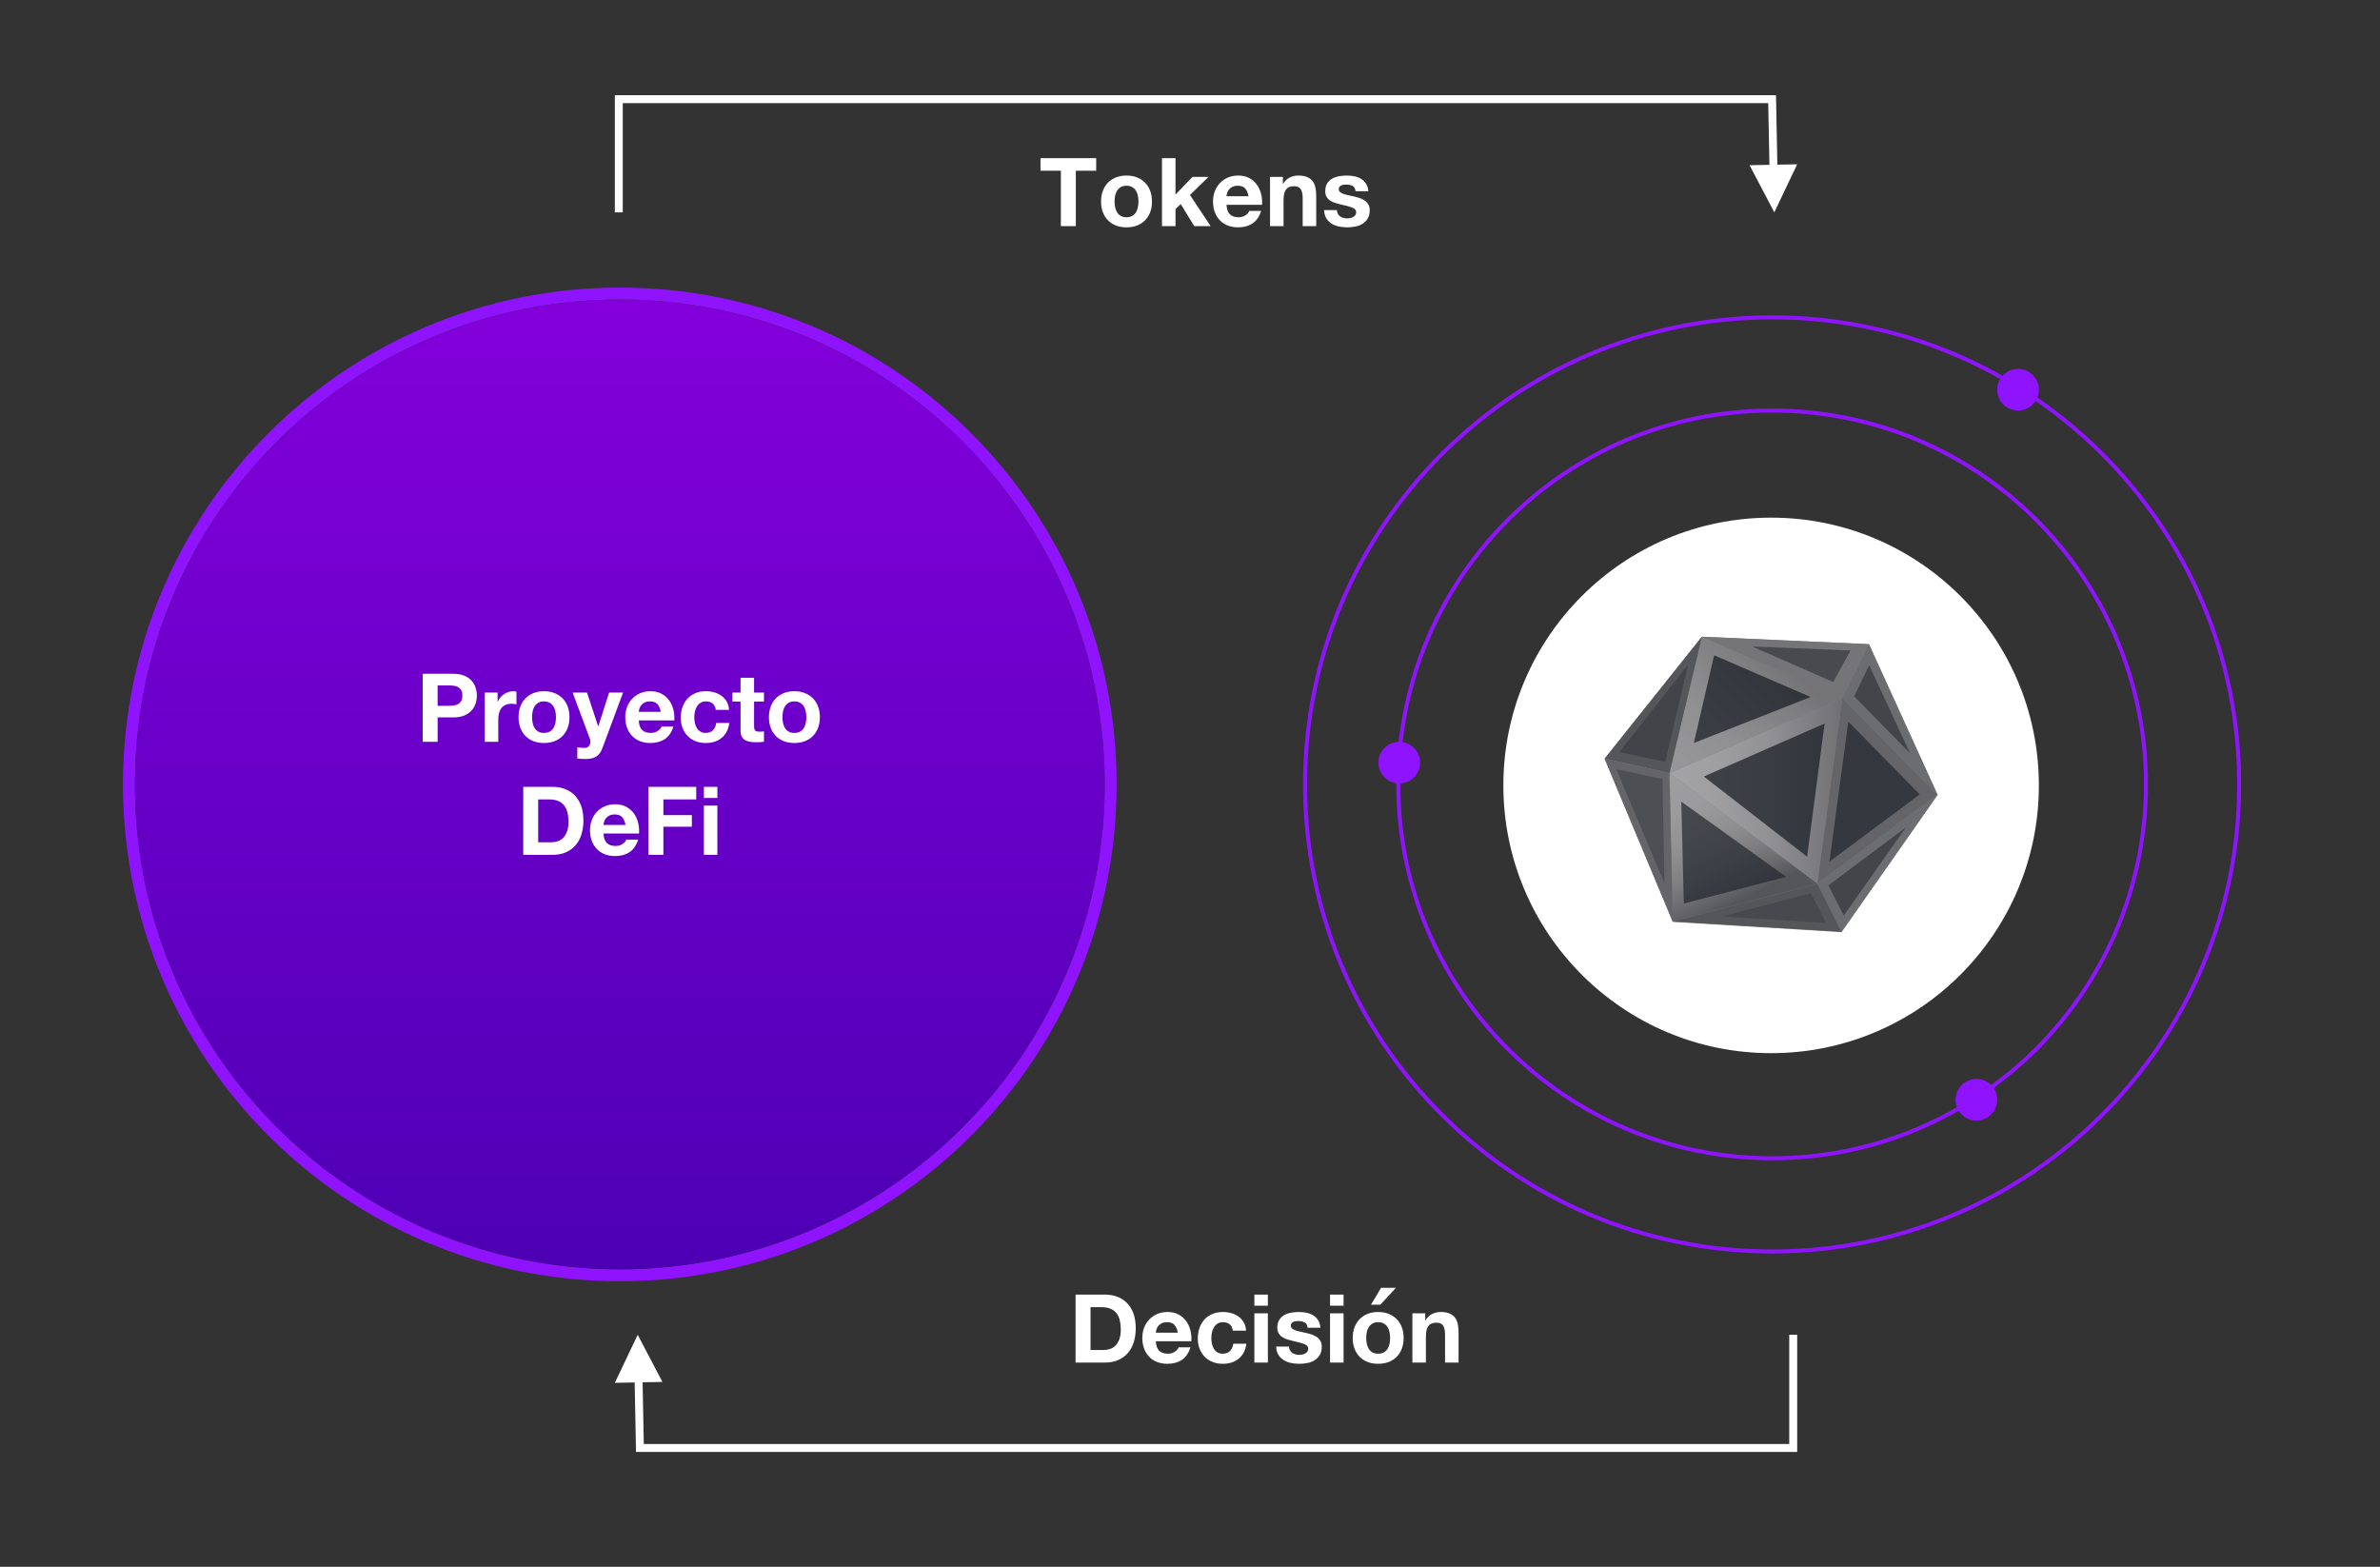 <?xml version="1.0" encoding="UTF-8"?>
<svg width="1200px" height="790px" viewBox="0 0 1200 790" version="1.1" xmlns="http://www.w3.org/2000/svg" xmlns:xlink="http://www.w3.org/1999/xlink">
    <rect x="0" y="0" width="1200" height="790" fill="#333333" stroke="none"/>
    <!-- Generator: Sketch 58 (84663) - https://sketch.com -->
    <title>ESP website integrations1Ba</title>
    <desc>Created with Sketch.</desc>
    <defs>
        <linearGradient x1="50%" y1="0%" x2="50%" y2="100%" id="linearGradient-1">
            <stop stop-color="#8400DB" offset="0%"></stop>
            <stop stop-color="#4D00B4" offset="100%"></stop>
        </linearGradient>
        <linearGradient x1="0%" y1="50%" x2="100%" y2="50%" id="linearGradient-2">
            <stop stop-color="#A3A2A5" offset="0%"></stop>
            <stop stop-color="#9F9EA0" offset="27.05%"></stop>
            <stop stop-color="#929194" offset="56.07%"></stop>
            <stop stop-color="#7C7C80" offset="85.92%"></stop>
            <stop stop-color="#707073" offset="100%"></stop>
        </linearGradient>
        <linearGradient x1="-0.661%" y1="79.915%" x2="70.392%" y2="24.269%" id="linearGradient-3">
            <stop stop-color="#969598" offset="0%"></stop>
            <stop stop-color="#908F92" offset="33.96%"></stop>
            <stop stop-color="#7F7F82" offset="79.17%"></stop>
            <stop stop-color="#757578" offset="100%"></stop>
        </linearGradient>
        <linearGradient x1="6.06%" y1="-2.835%" x2="50.01%" y2="85.051%" id="linearGradient-4">
            <stop stop-color="#9E9EA0" offset="0%"></stop>
            <stop stop-color="#9B9B9D" offset="27.59%"></stop>
            <stop stop-color="#919194" offset="49.4%"></stop>
            <stop stop-color="#808083" offset="69.23%"></stop>
            <stop stop-color="#69696D" offset="87.77%"></stop>
            <stop stop-color="#55565A" offset="100%"></stop>
        </linearGradient>
    </defs>
    <g id="ESP-website-integrations1Ba" stroke="none" stroke-width="1" fill="none" fill-rule="evenodd">
        <path d="M312.5,646 C450.847,646 563,533.847 563,395.5 C563,257.153 450.847,145 312.5,145 C174.153,145 62,257.153 62,395.5 C62,533.847 174.153,646 312.5,646 Z M312.5,640 C177.466,640 68,530.534 68,395.5 C68,260.466 177.466,151 312.5,151 C447.534,151 557,260.466 557,395.5 C557,530.534 447.534,640 312.5,640 Z" id="Oval" fill="#9013FE" fill-rule="nonzero"></path>
        <circle id="Oval" fill="url(#linearGradient-1)" cx="312.5" cy="395.5" r="244.5"></circle>
        <g id="Group-2" transform="translate(758, 261)">
            <circle id="Oval" fill="#FFFFFF" cx="135" cy="135" r="135"></circle>
            <g id="kleros-symbol" transform="translate(51, 60)" fill-rule="nonzero">
                <polygon id="Path" fill="#45464D" opacity="0.7" points="133.381 3.777 49.082 0 0 61.557 34.392 143.825 119.534 149 168 79.793"></polygon>
                <g id="Group">
                    <polygon id="Path" fill="#656569" points="167.848 79.715 119.891 30.913 107.277 124.531"></polygon>
                    <polygon id="Path" fill="url(#linearGradient-2)" points="32.751 68.739 119.891 30.913 107.277 124.531"></polygon>
                    <polygon id="Path" fill="url(#linearGradient-3)" points="119.891 30.913 49.09 0.07 32.751 68.739"></polygon>
                    <polygon id="Path" fill="url(#linearGradient-4)" points="32.751 68.739 34.419 143.629 107.277 124.531"></polygon>
                    <polygon id="Path" fill="#757578" points="119.891 30.913 133.276 3.84 49.09 0.07"></polygon>
                    <polygon id="Path" fill="#6C6D70" points="133.276 3.84 167.848 79.715 119.891 30.913"></polygon>
                    <polygon id="Path" fill="#6C6D70" points="167.848 79.715 119.447 148.795 107.277 124.531"></polygon>
                    <polygon id="Path" fill="#55565A" points="119.447 148.795 34.419 143.629 107.277 124.531"></polygon>
                    <polygon id="Path" fill="#55565A" points="49.09 0.07 0.073 61.513 32.751 68.739"></polygon>
                    <polygon id="Path" fill="#656569" points="0.073 61.513 34.419 143.629 32.751 68.739"></polygon>
                    <polygon id="Path" fill="#151A22" opacity="0.7" points="110.973 43.806 102.14 110.922 50.084 70.514"></polygon>
                    <polygon id="Path" fill="#151A22" opacity="0.7" points="103.923 30.424 55.263 9.389 45.041 53.615"></polygon>
                    <polygon id="Path" fill="#23262E" opacity="0.7" points="91.59 121.09 38.705 83.178 39.984 134.55"></polygon>
                    <polygon id="Path" fill="#23262E" opacity="0.7" points="158.962 79.548 122.923 42.835 113.411 113.433"></polygon>
                    <polygon id="Path" fill="#43444B" opacity="0.7" points="103.989 129.347 111.838 144.422 59.387 141.051"></polygon>
                    <polygon id="Path" fill="#34363D" opacity="0.7" points="151.919 96.205 112.877 125.404 120.635 140.625"></polygon>
                    <polygon id="Path" fill="#34363D" opacity="0.7" points="133.451 14.441 154.094 58.875 125.869 30.07"></polygon>
                    <polygon id="Path" fill="#36383F" opacity="0.7" points="124.004 6.962 115.324 22.896 74.439 4.943"></polygon>
                    <polygon id="Path" fill="#3B3C43" opacity="0.7" points="42.14 14.19 30.635 63.137 7.423 58.201"></polygon>
                    <polygon id="Path" fill="#45464D" opacity="0.7" points="29.235 71.769 30.247 124.37 5.912 66.812"></polygon>
                </g>
            </g>
        </g>
        <path d="M893.5,585 C998.158,585 1083,500.158 1083,395.5 C1083,290.842 998.158,206 893.5,206 C788.842,206 704,290.842 704,395.5 C704,500.158 788.842,585 893.5,585 Z M893.5,583 C789.947,583 706,499.053 706,395.5 C706,291.947 789.947,208 893.5,208 C997.053,208 1081,291.947 1081,395.5 C1081,499.053 997.053,583 893.5,583 Z" id="Oval" fill="#9013FE" fill-rule="nonzero"></path>
        <path d="M893.5,632 C1024.115,632 1130,526.115 1130,395.5 C1130,264.885 1024.115,159 893.5,159 C762.885,159 657,264.885 657,395.5 C657,526.115 762.885,632 893.5,632 Z M893.5,630 C763.989,630 659,525.011 659,395.5 C659,265.989 763.989,161 893.5,161 C1023.011,161 1128,265.989 1128,395.5 C1128,525.011 1023.011,630 893.5,630 Z" id="Oval" fill="#9013FE" fill-rule="nonzero"></path>
        <circle id="Oval" fill="#9013FE" cx="1017.5" cy="196.5" r="10.5"></circle>
        <circle id="Oval" fill="#9013FE" cx="705.5" cy="384.5" r="10.5"></circle>
        <circle id="Oval" fill="#9013FE" cx="996.5" cy="554.5" r="10.5"></circle>
        <polygon id="Path-17" fill="#FFFFFF" fill-rule="nonzero" points="895.461 48 896.144 83.028 906.143 82.833 894.613 107.062 882.147 83.301 892.145 83.106 891.539 52 314 52 314 107.062 310 107.062 310 48"></polygon>
        <polygon id="Path-17" fill="#FFFFFF" fill-rule="nonzero" transform="translate(608.071, 702.531) scale(-1, -1) translate(-608.071, -702.531) " points="895.461 673 896.144 708.028 906.143 707.833 894.613 732.062 882.147 708.301 892.145 708.106 891.539 677 314 677 314 732.062 310 732.062 310 673"></polygon>
        <path d="M534.896,86.064 L534.896,114 L542.432,114 L542.432,86.064 L552.704,86.064 L552.704,79.728 L524.624,79.728 L524.624,86.064 L534.896,86.064 Z M561.968,101.616 C561.968,100.624 562.064,99.648 562.256,98.688 C562.448,97.728 562.776,96.88 563.24,96.144 C563.704,95.408 564.32,94.808 565.088,94.344 C565.856,93.88 566.816,93.648 567.968,93.648 C569.12,93.648 570.088,93.88 570.872,94.344 C571.656,94.808 572.28,95.408 572.744,96.144 C573.208,96.88 573.536,97.728 573.728,98.688 C573.92,99.648 574.016,100.624 574.016,101.616 C574.016,102.608 573.92,103.576 573.728,104.52 C573.536,105.464 573.208,106.312 572.744,107.064 C572.28,107.816 571.656,108.416 570.872,108.864 C570.088,109.312 569.12,109.536 567.968,109.536 C566.816,109.536 565.856,109.312 565.088,108.864 C564.32,108.416 563.704,107.816 563.24,107.064 C562.776,106.312 562.448,105.464 562.256,104.52 C562.064,103.576 561.968,102.608 561.968,101.616 Z M555.152,101.616 C555.152,103.6 555.456,105.392 556.064,106.992 C556.672,108.592 557.536,109.96 558.656,111.096 C559.776,112.232 561.12,113.104 562.688,113.712 C564.256,114.32 566.016,114.624 567.968,114.624 C569.92,114.624 571.688,114.32 573.272,113.712 C574.856,113.104 576.208,112.232 577.328,111.096 C578.448,109.96 579.312,108.592 579.92,106.992 C580.528,105.392 580.832,103.6 580.832,101.616 C580.832,99.632 580.528,97.832 579.92,96.216 C579.312,94.6 578.448,93.224 577.328,92.088 C576.208,90.952 574.856,90.072 573.272,89.448 C571.688,88.824 569.92,88.512 567.968,88.512 C566.016,88.512 564.256,88.824 562.688,89.448 C561.12,90.072 559.776,90.952 558.656,92.088 C557.536,93.224 556.672,94.6 556.064,96.216 C555.456,97.832 555.152,99.632 555.152,101.616 Z M585.872,79.728 L585.872,114 L592.688,114 L592.688,105.456 L595.328,102.912 L602.144,114 L610.4,114 L599.984,98.304 L609.344,89.184 L601.28,89.184 L592.688,98.112 L592.688,79.728 L585.872,79.728 Z M629.504,98.928 L618.416,98.928 C618.448,98.448 618.552,97.904 618.728,97.296 C618.904,96.688 619.208,96.112 619.64,95.568 C620.072,95.024 620.648,94.568 621.368,94.2 C622.088,93.832 622.992,93.648 624.08,93.648 C625.744,93.648 626.984,94.096 627.8,94.992 C628.616,95.888 629.184,97.2 629.504,98.928 Z M618.416,103.248 L636.32,103.248 C636.448,101.328 636.288,99.488 635.84,97.728 C635.392,95.968 634.664,94.4 633.656,93.024 C632.648,91.648 631.36,90.552 629.792,89.736 C628.224,88.92 626.384,88.512 624.272,88.512 C622.384,88.512 620.664,88.848 619.112,89.52 C617.56,90.192 616.224,91.112 615.104,92.28 C613.984,93.448 613.12,94.832 612.512,96.432 C611.904,98.032 611.6,99.76 611.6,101.616 C611.6,103.536 611.896,105.296 612.488,106.896 C613.08,108.496 613.92,109.872 615.008,111.024 C616.096,112.176 617.424,113.064 618.992,113.688 C620.56,114.312 622.32,114.624 624.272,114.624 C627.088,114.624 629.488,113.984 631.472,112.704 C633.456,111.424 634.928,109.296 635.888,106.32 L629.888,106.32 C629.664,107.088 629.056,107.816 628.064,108.504 C627.072,109.192 625.888,109.536 624.512,109.536 C622.592,109.536 621.12,109.04 620.096,108.048 C619.072,107.056 618.512,105.456 618.416,103.248 Z M640.352,89.184 L640.352,114 L647.168,114 L647.168,100.992 C647.168,98.464 647.584,96.648 648.416,95.544 C649.248,94.44 650.592,93.888 652.448,93.888 C654.08,93.888 655.216,94.392 655.856,95.4 C656.496,96.408 656.816,97.936 656.816,99.984 L656.816,114 L663.632,114 L663.632,98.736 C663.632,97.2 663.496,95.8 663.224,94.536 C662.952,93.272 662.48,92.2 661.808,91.32 C661.136,90.44 660.216,89.752 659.048,89.256 C657.88,88.76 656.384,88.512 654.56,88.512 C653.12,88.512 651.712,88.84 650.336,89.496 C648.96,90.152 647.84,91.2 646.976,92.64 L646.832,92.64 L646.832,89.184 L640.352,89.184 Z M674.096,105.936 C674.096,106.672 674.248,107.304 674.552,107.832 C674.856,108.36 675.248,108.792 675.728,109.128 C676.208,109.464 676.76,109.712 677.384,109.872 C678.008,110.032 678.656,110.112 679.328,110.112 C679.808,110.112 680.312,110.056 680.84,109.944 C681.368,109.832 681.848,109.656 682.28,109.416 C682.712,109.176 683.072,108.856 683.36,108.456 C683.648,108.056 683.792,107.552 683.792,106.944 C683.792,105.92 683.112,105.152 681.752,104.64 C680.392,104.128 678.496,103.616 676.064,103.104 C675.072,102.88 674.104,102.616 673.16,102.312 C672.216,102.008 671.376,101.608 670.64,101.112 C669.904,100.616 669.312,99.992 668.864,99.24 C668.416,98.488 668.192,97.568 668.192,96.48 C668.192,94.88 668.504,93.568 669.128,92.544 C669.752,91.52 670.576,90.712 671.6,90.12 C672.624,89.528 673.776,89.112 675.056,88.872 C676.336,88.632 677.648,88.512 678.992,88.512 C680.336,88.512 681.64,88.64 682.904,88.896 C684.168,89.152 685.296,89.584 686.288,90.192 C687.28,90.8 688.104,91.608 688.76,92.616 C689.416,93.624 689.808,94.896 689.936,96.432 L683.456,96.432 C683.36,95.12 682.864,94.232 681.968,93.768 C681.072,93.304 680.016,93.072 678.8,93.072 C678.416,93.072 678,93.096 677.552,93.144 C677.104,93.192 676.696,93.296 676.328,93.456 C675.96,93.616 675.648,93.848 675.392,94.152 C675.136,94.456 675.008,94.864 675.008,95.376 C675.008,95.984 675.232,96.48 675.68,96.864 C676.128,97.248 676.712,97.56 677.432,97.8 C678.152,98.04 678.976,98.256 679.904,98.448 C680.832,98.64 681.776,98.848 682.736,99.072 C683.728,99.296 684.696,99.568 685.64,99.888 C686.584,100.208 687.424,100.632 688.16,101.16 C688.896,101.688 689.488,102.344 689.936,103.128 C690.384,103.912 690.608,104.88 690.608,106.032 C690.608,107.664 690.28,109.032 689.624,110.136 C688.968,111.24 688.112,112.128 687.056,112.8 C686,113.472 684.792,113.944 683.432,114.216 C682.072,114.488 680.688,114.624 679.28,114.624 C677.84,114.624 676.432,114.48 675.056,114.192 C673.68,113.904 672.456,113.424 671.384,112.752 C670.312,112.08 669.432,111.192 668.744,110.088 C668.056,108.984 667.68,107.6 667.616,105.936 L674.096,105.936 Z" id="Tokens" fill="#FFFFFF" fill-rule="nonzero"></path>
        <path d="M220.652,355.856 L220.652,345.584 L226.508,345.584 C227.372,345.584 228.204,345.648 229.004,345.776 C229.804,345.904 230.508,346.152 231.116,346.52 C231.724,346.888 232.212,347.408 232.58,348.08 C232.948,348.752 233.132,349.632 233.132,350.72 C233.132,351.808 232.948,352.688 232.58,353.36 C232.212,354.032 231.724,354.552 231.116,354.92 C230.508,355.288 229.804,355.536 229.004,355.664 C228.204,355.792 227.372,355.856 226.508,355.856 L220.652,355.856 Z M213.116,339.728 L213.116,374 L220.652,374 L220.652,361.712 L228.572,361.712 C230.716,361.712 232.54,361.4 234.044,360.776 C235.548,360.152 236.772,359.328 237.716,358.304 C238.66,357.28 239.348,356.104 239.78,354.776 C240.212,353.448 240.428,352.096 240.428,350.72 C240.428,349.312 240.212,347.952 239.78,346.64 C239.348,345.328 238.66,344.16 237.716,343.136 C236.772,342.112 235.548,341.288 234.044,340.664 C232.54,340.04 230.716,339.728 228.572,339.728 L213.116,339.728 Z M244.412,349.184 L244.412,374 L251.228,374 L251.228,362.816 C251.228,361.696 251.34,360.656 251.564,359.696 C251.788,358.736 252.164,357.896 252.692,357.176 C253.22,356.456 253.916,355.888 254.78,355.472 C255.644,355.056 256.7,354.848 257.948,354.848 C258.364,354.848 258.796,354.872 259.244,354.92 C259.692,354.968 260.076,355.024 260.396,355.088 L260.396,348.752 C259.852,348.592 259.356,348.512 258.908,348.512 C258.044,348.512 257.212,348.64 256.412,348.896 C255.612,349.152 254.86,349.512 254.156,349.976 C253.452,350.44 252.828,351 252.284,351.656 C251.74,352.312 251.308,353.024 250.988,353.792 L250.892,353.792 L250.892,349.184 L244.412,349.184 Z M268.268,361.616 C268.268,360.624 268.364,359.648 268.556,358.688 C268.748,357.728 269.076,356.88 269.54,356.144 C270.004,355.408 270.62,354.808 271.388,354.344 C272.156,353.88 273.116,353.648 274.268,353.648 C275.42,353.648 276.388,353.88 277.172,354.344 C277.956,354.808 278.58,355.408 279.044,356.144 C279.508,356.88 279.836,357.728 280.028,358.688 C280.22,359.648 280.316,360.624 280.316,361.616 C280.316,362.608 280.22,363.576 280.028,364.52 C279.836,365.464 279.508,366.312 279.044,367.064 C278.58,367.816 277.956,368.416 277.172,368.864 C276.388,369.312 275.42,369.536 274.268,369.536 C273.116,369.536 272.156,369.312 271.388,368.864 C270.62,368.416 270.004,367.816 269.54,367.064 C269.076,366.312 268.748,365.464 268.556,364.52 C268.364,363.576 268.268,362.608 268.268,361.616 Z M261.452,361.616 C261.452,363.6 261.756,365.392 262.364,366.992 C262.972,368.592 263.836,369.96 264.956,371.096 C266.076,372.232 267.42,373.104 268.988,373.712 C270.556,374.32 272.316,374.624 274.268,374.624 C276.22,374.624 277.988,374.32 279.572,373.712 C281.156,373.104 282.508,372.232 283.628,371.096 C284.748,369.96 285.612,368.592 286.22,366.992 C286.828,365.392 287.132,363.6 287.132,361.616 C287.132,359.632 286.828,357.832 286.22,356.216 C285.612,354.6 284.748,353.224 283.628,352.088 C282.508,350.952 281.156,350.072 279.572,349.448 C277.988,348.824 276.22,348.512 274.268,348.512 C272.316,348.512 270.556,348.824 268.988,349.448 C267.42,350.072 266.076,350.952 264.956,352.088 C263.836,353.224 262.972,354.6 262.364,356.216 C261.756,357.832 261.452,359.632 261.452,361.616 Z M303.788,377.072 L314.156,349.184 L307.1,349.184 L301.676,366.176 L301.58,366.176 L295.964,349.184 L288.716,349.184 L297.404,372.464 C297.596,372.944 297.692,373.456 297.692,374 C297.692,374.736 297.476,375.408 297.044,376.016 C296.612,376.624 295.948,376.976 295.052,377.072 C294.38,377.104 293.708,377.088 293.036,377.024 L291.068,376.832 L291.068,376.832 L291.068,382.448 C291.772,382.512 292.468,382.568 293.156,382.616 C293.844,382.664 294.54,382.688 295.244,382.688 C297.58,382.688 299.404,382.256 300.716,381.392 C302.028,380.528 303.052,379.088 303.788,377.072 Z M333.164,358.928 L322.076,358.928 C322.108,358.448 322.212,357.904 322.388,357.296 C322.564,356.688 322.868,356.112 323.3,355.568 C323.732,355.024 324.308,354.568 325.028,354.2 C325.748,353.832 326.652,353.648 327.74,353.648 C329.404,353.648 330.644,354.096 331.46,354.992 C332.276,355.888 332.844,357.2 333.164,358.928 Z M322.076,363.248 L339.98,363.248 C340.108,361.328 339.948,359.488 339.5,357.728 C339.052,355.968 338.324,354.4 337.316,353.024 C336.308,351.648 335.02,350.552 333.452,349.736 C331.884,348.92 330.044,348.512 327.932,348.512 C326.044,348.512 324.324,348.848 322.772,349.52 C321.22,350.192 319.884,351.112 318.764,352.28 C317.644,353.448 316.78,354.832 316.172,356.432 C315.564,358.032 315.26,359.76 315.26,361.616 C315.26,363.536 315.556,365.296 316.148,366.896 C316.74,368.496 317.58,369.872 318.668,371.024 C319.756,372.176 321.084,373.064 322.652,373.688 C324.22,374.312 325.98,374.624 327.932,374.624 C330.748,374.624 333.148,373.984 335.132,372.704 C337.116,371.424 338.588,369.296 339.548,366.32 L333.548,366.32 C333.324,367.088 332.716,367.816 331.724,368.504 C330.732,369.192 329.548,369.536 328.172,369.536 C326.252,369.536 324.78,369.04 323.756,368.048 C322.732,367.056 322.172,365.456 322.076,363.248 Z M360.908,357.92 L367.58,357.92 C367.484,356.32 367.1,354.936 366.428,353.768 C365.756,352.6 364.884,351.624 363.812,350.84 C362.74,350.056 361.524,349.472 360.164,349.088 C358.804,348.704 357.388,348.512 355.916,348.512 C353.9,348.512 352.108,348.848 350.54,349.52 C348.972,350.192 347.644,351.128 346.556,352.328 C345.468,353.528 344.644,354.952 344.084,356.6 C343.524,358.248 343.244,360.032 343.244,361.952 C343.244,363.808 343.548,365.512 344.156,367.064 C344.764,368.616 345.612,369.952 346.7,371.072 C347.788,372.192 349.108,373.064 350.66,373.688 C352.212,374.312 353.916,374.624 355.772,374.624 C359.068,374.624 361.772,373.76 363.884,372.032 C365.996,370.304 367.276,367.792 367.724,364.496 L361.148,364.496 C360.924,366.032 360.372,367.256 359.492,368.168 C358.612,369.08 357.356,369.536 355.724,369.536 C354.668,369.536 353.772,369.296 353.036,368.816 C352.3,368.336 351.716,367.72 351.284,366.968 C350.852,366.216 350.54,365.376 350.348,364.448 C350.156,363.52 350.06,362.608 350.06,361.712 C350.06,360.784 350.156,359.848 350.348,358.904 C350.54,357.96 350.868,357.096 351.332,356.312 C351.796,355.528 352.396,354.888 353.132,354.392 C353.868,353.896 354.78,353.648 355.868,353.648 C358.78,353.648 360.46,355.072 360.908,357.92 Z M380.204,349.184 L380.204,341.744 L373.388,341.744 L373.388,349.184 L369.26,349.184 L369.26,353.744 L373.388,353.744 L373.388,368.384 C373.388,369.632 373.596,370.64 374.012,371.408 C374.428,372.176 374.996,372.768 375.716,373.184 C376.436,373.6 377.268,373.88 378.212,374.024 C379.156,374.168 380.156,374.24 381.212,374.24 C381.884,374.24 382.572,374.224 383.276,374.192 C383.98,374.16 384.62,374.096 385.196,374 L385.196,368.72 C384.876,368.784 384.54,368.832 384.188,368.864 C383.836,368.896 383.468,368.912 383.084,368.912 C381.932,368.912 381.164,368.72 380.78,368.336 C380.396,367.952 380.204,367.184 380.204,366.032 L380.204,353.744 L385.196,353.744 L385.196,349.184 L380.204,349.184 Z M394.508,361.616 C394.508,360.624 394.604,359.648 394.796,358.688 C394.988,357.728 395.316,356.88 395.78,356.144 C396.244,355.408 396.86,354.808 397.628,354.344 C398.396,353.88 399.356,353.648 400.508,353.648 C401.66,353.648 402.628,353.88 403.412,354.344 C404.196,354.808 404.82,355.408 405.284,356.144 C405.748,356.88 406.076,357.728 406.268,358.688 C406.46,359.648 406.556,360.624 406.556,361.616 C406.556,362.608 406.46,363.576 406.268,364.52 C406.076,365.464 405.748,366.312 405.284,367.064 C404.82,367.816 404.196,368.416 403.412,368.864 C402.628,369.312 401.66,369.536 400.508,369.536 C399.356,369.536 398.396,369.312 397.628,368.864 C396.86,368.416 396.244,367.816 395.78,367.064 C395.316,366.312 394.988,365.464 394.796,364.52 C394.604,363.576 394.508,362.608 394.508,361.616 Z M387.692,361.616 C387.692,363.6 387.996,365.392 388.604,366.992 C389.212,368.592 390.076,369.96 391.196,371.096 C392.316,372.232 393.66,373.104 395.228,373.712 C396.796,374.32 398.556,374.624 400.508,374.624 C402.46,374.624 404.228,374.32 405.812,373.712 C407.396,373.104 408.748,372.232 409.868,371.096 C410.988,369.96 411.852,368.592 412.46,366.992 C413.068,365.392 413.372,363.6 413.372,361.616 C413.372,359.632 413.068,357.832 412.46,356.216 C411.852,354.6 410.988,353.224 409.868,352.088 C408.748,350.952 407.396,350.072 405.812,349.448 C404.228,348.824 402.46,348.512 400.508,348.512 C398.556,348.512 396.796,348.824 395.228,349.448 C393.66,350.072 392.316,350.952 391.196,352.088 C390.076,353.224 389.212,354.6 388.604,356.216 C387.996,357.832 387.692,359.632 387.692,361.616 Z M271.364,424.664 L271.364,403.064 L276.74,403.064 C278.596,403.064 280.156,403.328 281.42,403.856 C282.684,404.384 283.7,405.144 284.468,406.136 C285.236,407.128 285.788,408.32 286.124,409.712 C286.46,411.104 286.628,412.664 286.628,414.392 C286.628,416.28 286.388,417.88 285.908,419.192 C285.428,420.504 284.788,421.568 283.988,422.384 C283.188,423.2 282.276,423.784 281.252,424.136 C280.228,424.488 279.172,424.664 278.084,424.664 L271.364,424.664 Z M263.828,396.728 L263.828,431 L278.612,431 C281.236,431 283.516,430.56 285.452,429.68 C287.388,428.8 289.004,427.592 290.3,426.056 C291.596,424.52 292.564,422.696 293.204,420.584 C293.844,418.472 294.164,416.168 294.164,413.672 C294.164,410.824 293.772,408.344 292.988,406.232 C292.204,404.12 291.116,402.36 289.724,400.952 C288.332,399.544 286.684,398.488 284.78,397.784 C282.876,397.08 280.82,396.728 278.612,396.728 L263.828,396.728 Z M315.38,415.928 L304.292,415.928 C304.324,415.448 304.428,414.904 304.604,414.296 C304.78,413.688 305.084,413.112 305.516,412.568 C305.948,412.024 306.524,411.568 307.244,411.2 C307.964,410.832 308.868,410.648 309.956,410.648 C311.62,410.648 312.86,411.096 313.676,411.992 C314.492,412.888 315.06,414.2 315.38,415.928 Z M304.292,420.248 L322.196,420.248 C322.324,418.328 322.164,416.488 321.716,414.728 C321.268,412.968 320.54,411.4 319.532,410.024 C318.524,408.648 317.236,407.552 315.668,406.736 C314.1,405.92 312.26,405.512 310.148,405.512 C308.26,405.512 306.54,405.848 304.988,406.52 C303.436,407.192 302.1,408.112 300.98,409.28 C299.86,410.448 298.996,411.832 298.388,413.432 C297.78,415.032 297.476,416.76 297.476,418.616 C297.476,420.536 297.772,422.296 298.364,423.896 C298.956,425.496 299.796,426.872 300.884,428.024 C301.972,429.176 303.3,430.064 304.868,430.688 C306.436,431.312 308.196,431.624 310.148,431.624 C312.964,431.624 315.364,430.984 317.348,429.704 C319.332,428.424 320.804,426.296 321.764,423.32 L315.764,423.32 C315.54,424.088 314.932,424.816 313.94,425.504 C312.948,426.192 311.764,426.536 310.388,426.536 C308.468,426.536 306.996,426.04 305.972,425.048 C304.948,424.056 304.388,422.456 304.292,420.248 Z M326.948,396.728 L326.948,431 L334.484,431 L334.484,416.84 L348.836,416.84 L348.836,410.984 L334.484,410.984 L334.484,403.064 L351.044,403.064 L351.044,396.728 L326.948,396.728 Z M361.7,402.344 L361.7,396.728 L354.884,396.728 L354.884,402.344 L361.7,402.344 Z M354.884,406.184 L361.7,406.184 L361.7,431 L354.884,431 L354.884,406.184 Z" id="ProyectoDeFi" fill="#FFFFFF" fill-rule="nonzero"></path>
        <path d="M549.844,680.664 L549.844,659.064 L555.22,659.064 C557.076,659.064 558.636,659.328 559.9,659.856 C561.164,660.384 562.18,661.144 562.948,662.136 C563.716,663.128 564.268,664.32 564.604,665.712 C564.94,667.104 565.108,668.664 565.108,670.392 C565.108,672.28 564.868,673.88 564.388,675.192 C563.908,676.504 563.268,677.568 562.468,678.384 C561.668,679.2 560.756,679.784 559.732,680.136 C558.708,680.488 557.652,680.664 556.564,680.664 L549.844,680.664 Z M542.308,652.728 L542.308,687 L557.092,687 C559.716,687 561.996,686.56 563.932,685.68 C565.868,684.8 567.484,683.592 568.78,682.056 C570.076,680.52 571.044,678.696 571.684,676.584 C572.324,674.472 572.644,672.168 572.644,669.672 C572.644,666.824 572.252,664.344 571.468,662.232 C570.684,660.12 569.596,658.36 568.204,656.952 C566.812,655.544 565.164,654.488 563.26,653.784 C561.356,653.08 559.3,652.728 557.092,652.728 L542.308,652.728 Z M593.86,671.928 L582.772,671.928 C582.804,671.448 582.908,670.904 583.084,670.296 C583.26,669.688 583.564,669.112 583.996,668.568 C584.428,668.024 585.004,667.568 585.724,667.2 C586.444,666.832 587.348,666.648 588.436,666.648 C590.1,666.648 591.34,667.096 592.156,667.992 C592.972,668.888 593.54,670.2 593.86,671.928 Z M582.772,676.248 L600.676,676.248 C600.804,674.328 600.644,672.488 600.196,670.728 C599.748,668.968 599.02,667.4 598.012,666.024 C597.004,664.648 595.716,663.552 594.148,662.736 C592.58,661.92 590.74,661.512 588.628,661.512 C586.74,661.512 585.02,661.848 583.468,662.52 C581.916,663.192 580.58,664.112 579.46,665.28 C578.34,666.448 577.476,667.832 576.868,669.432 C576.26,671.032 575.956,672.76 575.956,674.616 C575.956,676.536 576.252,678.296 576.844,679.896 C577.436,681.496 578.276,682.872 579.364,684.024 C580.452,685.176 581.78,686.064 583.348,686.688 C584.916,687.312 586.676,687.624 588.628,687.624 C591.444,687.624 593.844,686.984 595.828,685.704 C597.812,684.424 599.284,682.296 600.244,679.32 L594.244,679.32 C594.02,680.088 593.412,680.816 592.42,681.504 C591.428,682.192 590.244,682.536 588.868,682.536 C586.948,682.536 585.476,682.04 584.452,681.048 C583.428,680.056 582.868,678.456 582.772,676.248 Z M621.604,670.92 L628.276,670.92 C628.18,669.32 627.796,667.936 627.124,666.768 C626.452,665.6 625.58,664.624 624.508,663.84 C623.436,663.056 622.22,662.472 620.86,662.088 C619.5,661.704 618.084,661.512 616.612,661.512 C614.596,661.512 612.804,661.848 611.236,662.52 C609.668,663.192 608.34,664.128 607.252,665.328 C606.164,666.528 605.34,667.952 604.78,669.6 C604.22,671.248 603.94,673.032 603.94,674.952 C603.94,676.808 604.244,678.512 604.852,680.064 C605.46,681.616 606.308,682.952 607.396,684.072 C608.484,685.192 609.804,686.064 611.356,686.688 C612.908,687.312 614.612,687.624 616.468,687.624 C619.764,687.624 622.468,686.76 624.58,685.032 C626.692,683.304 627.972,680.792 628.42,677.496 L621.844,677.496 C621.62,679.032 621.068,680.256 620.188,681.168 C619.308,682.08 618.052,682.536 616.42,682.536 C615.364,682.536 614.468,682.296 613.732,681.816 C612.996,681.336 612.412,680.72 611.98,679.968 C611.548,679.216 611.236,678.376 611.044,677.448 C610.852,676.52 610.756,675.608 610.756,674.712 C610.756,673.784 610.852,672.848 611.044,671.904 C611.236,670.96 611.564,670.096 612.028,669.312 C612.492,668.528 613.092,667.888 613.828,667.392 C614.564,666.896 615.476,666.648 616.564,666.648 C619.476,666.648 621.156,668.072 621.604,670.92 Z M639.268,658.344 L639.268,652.728 L632.452,652.728 L632.452,658.344 L639.268,658.344 Z M632.452,662.184 L632.452,687 L639.268,687 L639.268,662.184 L632.452,662.184 Z M649.924,678.936 L643.444,678.936 C643.508,680.6 643.884,681.984 644.572,683.088 C645.26,684.192 646.14,685.08 647.212,685.752 C648.284,686.424 649.508,686.904 650.884,687.192 C652.26,687.48 653.668,687.624 655.108,687.624 C656.516,687.624 657.9,687.488 659.26,687.216 C660.62,686.944 661.828,686.472 662.884,685.8 C663.94,685.128 664.796,684.24 665.452,683.136 C666.108,682.032 666.436,680.664 666.436,679.032 C666.436,677.88 666.212,676.912 665.764,676.128 C665.316,675.344 664.724,674.688 663.988,674.16 C663.252,673.632 662.412,673.208 661.468,672.888 C660.524,672.568 659.556,672.296 658.564,672.072 C657.604,671.848 656.66,671.64 655.732,671.448 C654.804,671.256 653.98,671.04 653.26,670.8 C652.54,670.56 651.956,670.248 651.508,669.864 C651.06,669.48 650.836,668.984 650.836,668.376 C650.836,667.864 650.964,667.456 651.22,667.152 C651.476,666.848 651.788,666.616 652.156,666.456 C652.524,666.296 652.932,666.192 653.38,666.144 C653.828,666.096 654.244,666.072 654.628,666.072 C655.844,666.072 656.9,666.304 657.796,666.768 C658.692,667.232 659.188,668.12 659.284,669.432 L665.764,669.432 C665.636,667.896 665.244,666.624 664.588,665.616 C663.932,664.608 663.108,663.8 662.116,663.192 C661.124,662.584 659.996,662.152 658.732,661.896 C657.468,661.64 656.164,661.512 654.82,661.512 C653.476,661.512 652.164,661.632 650.884,661.872 C649.604,662.112 648.452,662.528 647.428,663.12 C646.404,663.712 645.58,664.52 644.956,665.544 C644.332,666.568 644.02,667.88 644.02,669.48 C644.02,670.568 644.244,671.488 644.692,672.24 C645.14,672.992 645.732,673.616 646.468,674.112 C647.204,674.608 648.044,675.008 648.988,675.312 C649.932,675.616 650.9,675.88 651.892,676.104 C654.324,676.616 656.22,677.128 657.58,677.64 C658.94,678.152 659.62,678.92 659.62,679.944 C659.62,680.552 659.476,681.056 659.188,681.456 C658.9,681.856 658.54,682.176 658.108,682.416 C657.676,682.656 657.196,682.832 656.668,682.944 C656.14,683.056 655.636,683.112 655.156,683.112 C654.484,683.112 653.836,683.032 653.212,682.872 C652.588,682.712 652.036,682.464 651.556,682.128 C651.076,681.792 650.684,681.36 650.38,680.832 C650.076,680.304 649.924,679.672 649.924,678.936 Z M677.428,658.344 L677.428,652.728 L670.612,652.728 L670.612,658.344 L677.428,658.344 Z M670.612,662.184 L670.612,687 L677.428,687 L677.428,662.184 L670.612,662.184 Z M688.852,674.616 C688.852,675.608 688.948,676.576 689.14,677.52 C689.332,678.464 689.66,679.312 690.124,680.064 C690.588,680.816 691.204,681.416 691.972,681.864 C692.74,682.312 693.7,682.536 694.852,682.536 C696.004,682.536 696.972,682.312 697.756,681.864 C698.54,681.416 699.164,680.816 699.628,680.064 C700.092,679.312 700.42,678.464 700.612,677.52 C700.804,676.576 700.9,675.608 700.9,674.616 C700.9,673.624 700.804,672.648 700.612,671.688 C700.42,670.728 700.092,669.88 699.628,669.144 C699.164,668.408 698.54,667.808 697.756,667.344 C696.972,666.88 696.004,666.648 694.852,666.648 C693.7,666.648 692.74,666.88 691.972,667.344 C691.204,667.808 690.588,668.408 690.124,669.144 C689.66,669.88 689.332,670.728 689.14,671.688 C688.948,672.648 688.852,673.624 688.852,674.616 Z M682.036,674.616 C682.036,672.632 682.34,670.832 682.948,669.216 C683.556,667.6 684.42,666.224 685.54,665.088 C686.66,663.952 688.004,663.072 689.572,662.448 C691.14,661.824 692.9,661.512 694.852,661.512 C696.804,661.512 698.572,661.824 700.156,662.448 C701.74,663.072 703.092,663.952 704.212,665.088 C705.332,666.224 706.196,667.6 706.804,669.216 C707.412,670.832 707.716,672.632 707.716,674.616 C707.716,676.6 707.412,678.392 706.804,679.992 C706.196,681.592 705.332,682.96 704.212,684.096 C703.092,685.232 701.74,686.104 700.156,686.712 C698.572,687.32 696.804,687.624 694.852,687.624 C692.9,687.624 691.14,687.32 689.572,686.712 C688.004,686.104 686.66,685.232 685.54,684.096 C684.42,682.96 683.556,681.592 682.948,679.992 C682.34,678.392 682.036,676.6 682.036,674.616 Z M703.828,649.32 L696.004,657.816 L691.252,657.816 L696.34,649.32 L703.828,649.32 Z M712.132,662.184 L718.612,662.184 L718.612,665.64 L718.756,665.64 C719.62,664.2 720.74,663.152 722.116,662.496 C723.492,661.84 724.9,661.512 726.34,661.512 C728.164,661.512 729.66,661.76 730.828,662.256 C731.996,662.752 732.916,663.44 733.588,664.32 C734.26,665.2 734.732,666.272 735.004,667.536 C735.276,668.8 735.412,670.2 735.412,671.736 L735.412,687 L728.596,687 L728.596,672.984 C728.596,670.936 728.276,669.408 727.636,668.4 C726.996,667.392 725.86,666.888 724.228,666.888 C722.372,666.888 721.028,667.44 720.196,668.544 C719.364,669.648 718.948,671.464 718.948,673.992 L718.948,687 L712.132,687 L712.132,662.184 Z" id="Decisión" fill="#FFFFFF" fill-rule="nonzero"></path>
    </g>
</svg>